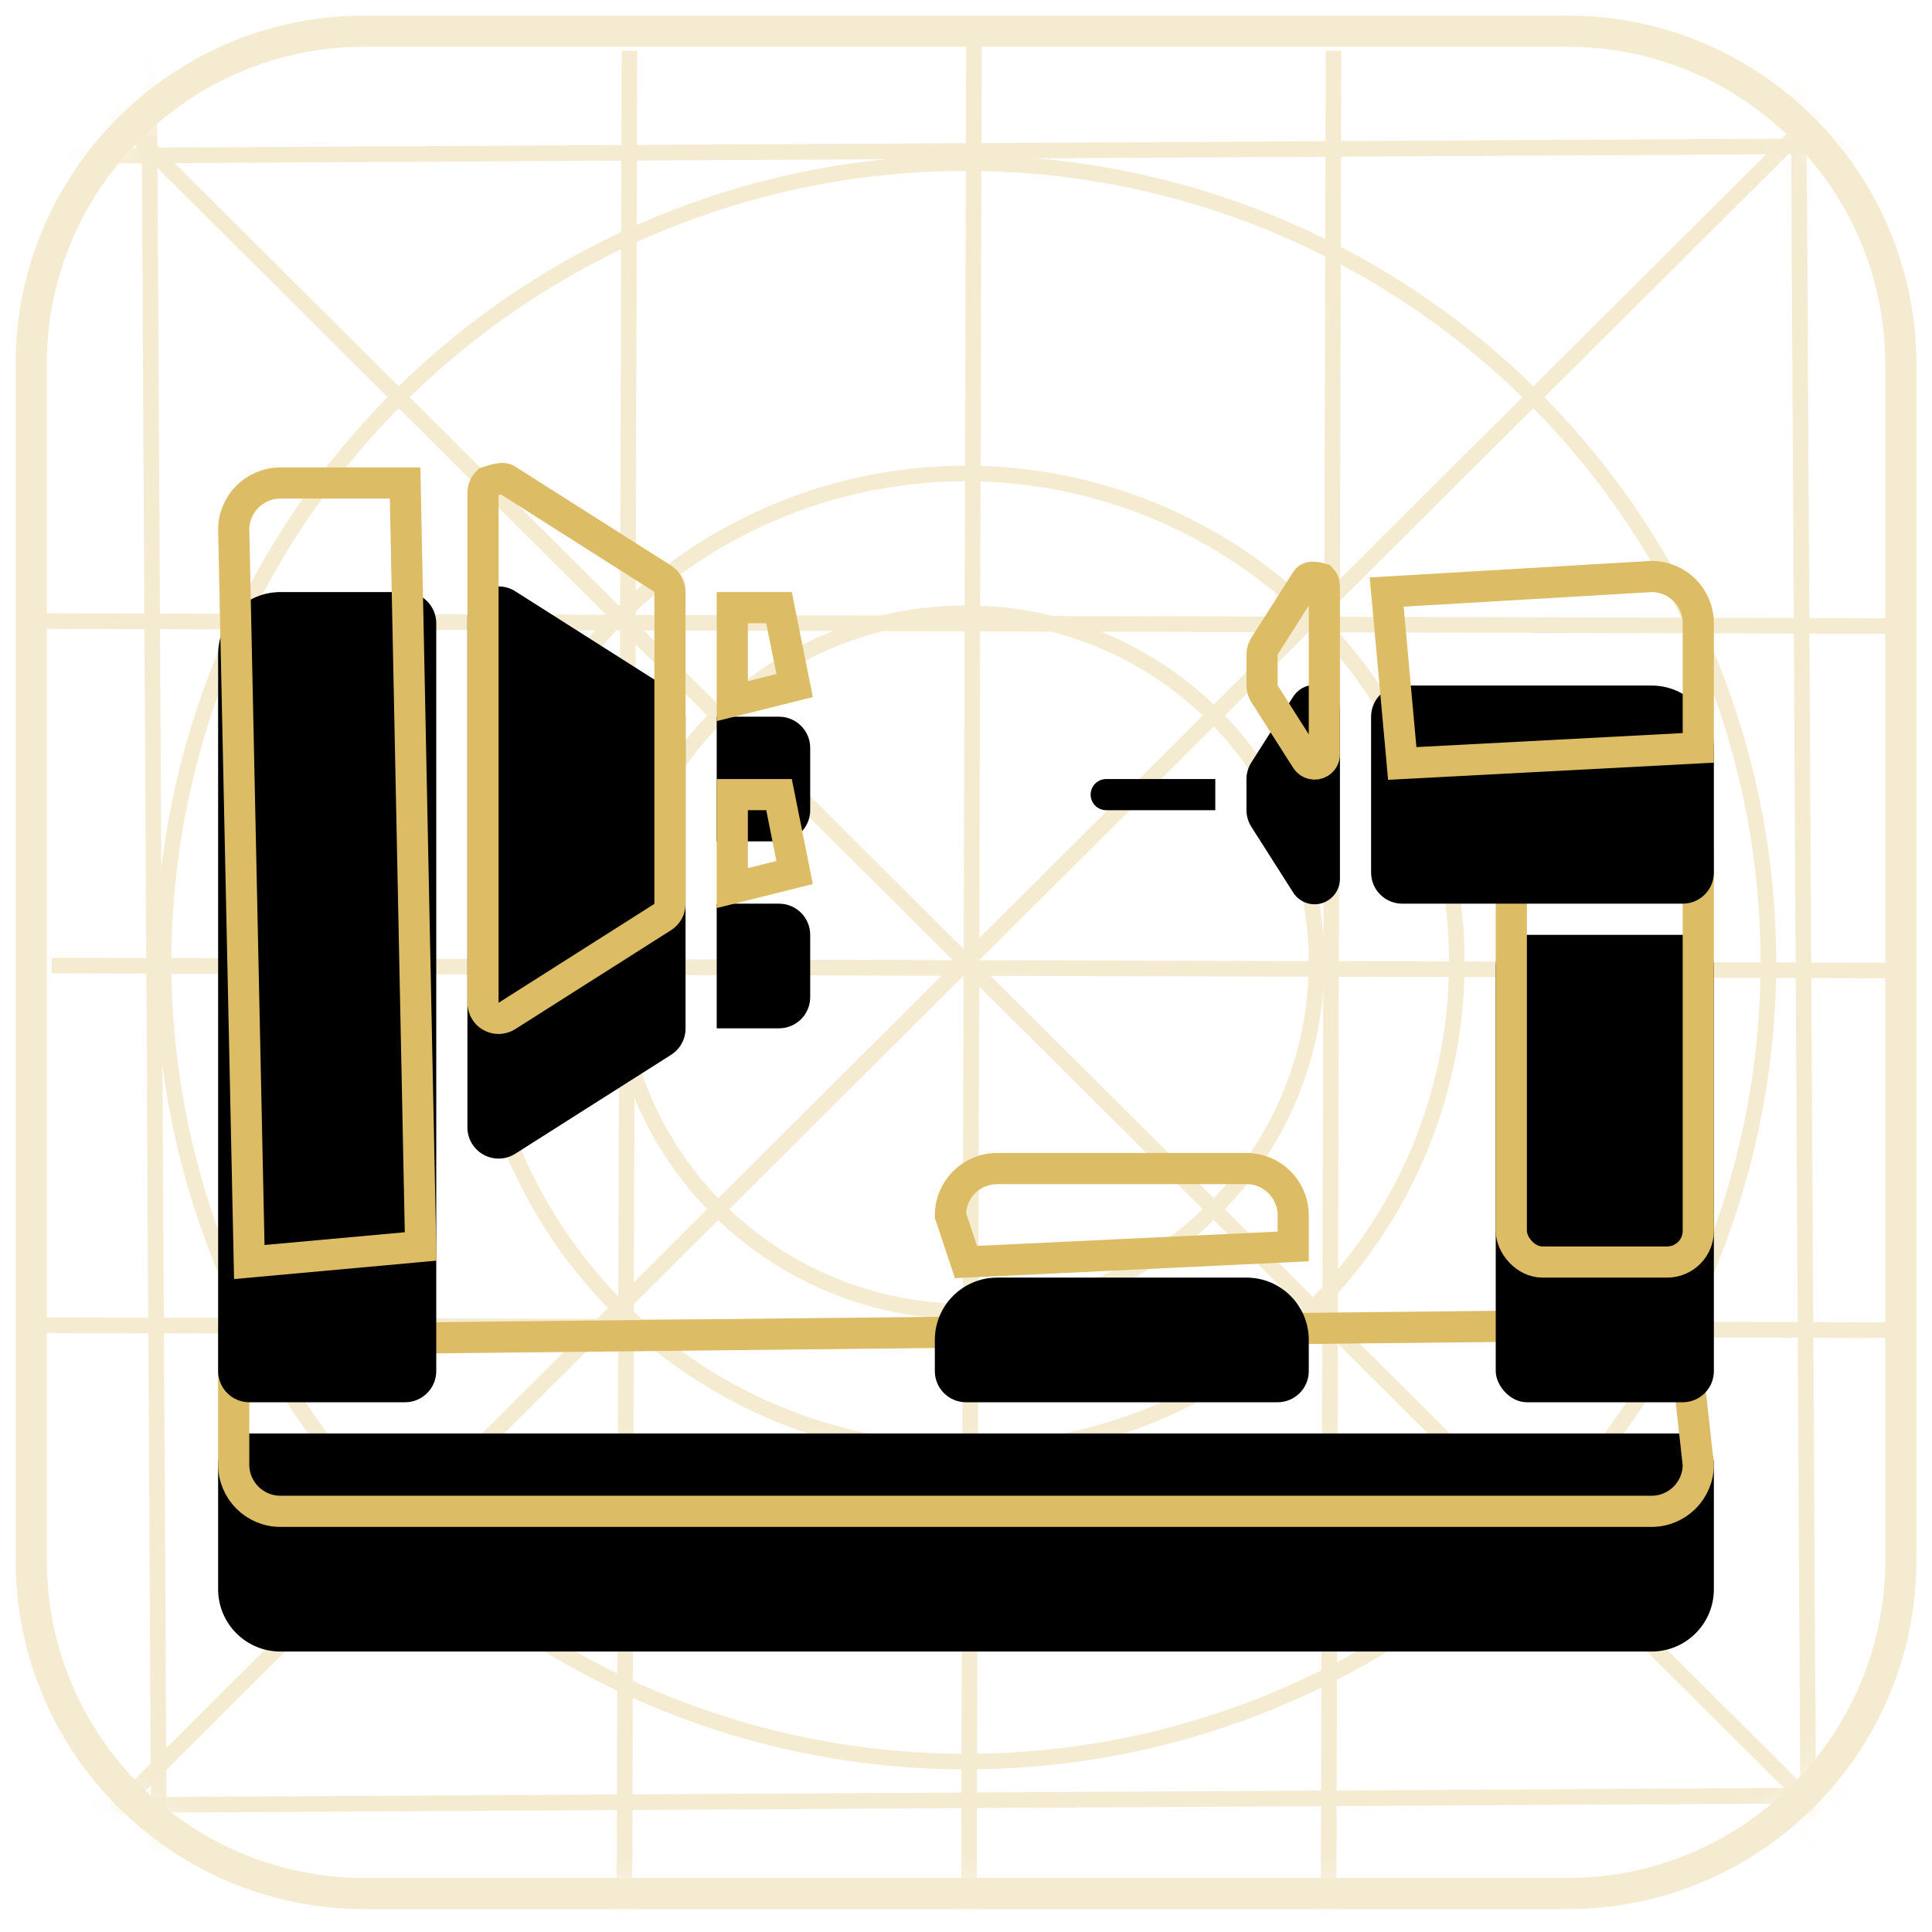 <?xml version="1.0" encoding="UTF-8"?>
<svg width="62px" height="62px" viewBox="0 0 62 62" version="1.1" xmlns="http://www.w3.org/2000/svg" xmlns:xlink="http://www.w3.org/1999/xlink">
    <!-- Generator: Sketch 63.1 (92452) - https://sketch.com -->
    <title>Machines Coming icon</title>
    <desc>Created with Sketch.</desc>
    <defs>
        <path d="M10.7,0 L49.3,0 C55.209,-1.08554777e-15 60,4.791 60,10.7 L60,49.066 C60,54.975 55.209,59.766 49.3,59.766 L10.7,59.766 C4.791,59.766 7.23698514e-16,54.975 0,49.066 L0,10.7 C-7.23698514e-16,4.791 4.791,1.08554777e-15 10.7,0 Z" id="path-1"></path>
        <path d="M1,28 L47,28 C47.552,28 48,28.448 48,29 L48,33 C48,34.105 47.105,35 46,35 L2,35 C0.895,35 1.3527075e-16,34.105 0,33 L0,29 C-6.76353751e-17,28.448 0.448,28 1,28 Z" id="path-3"></path>
        <filter x="-14.6%" y="-71.5%" width="129.2%" height="300.1%" filterUnits="objectBoundingBox" id="filter-4">
            <feOffset dx="0" dy="2" in="SourceAlpha" result="shadowOffsetOuter1"></feOffset>
            <feMorphology radius="1" operator="erode" in="SourceAlpha" result="shadowInner"></feMorphology>
            <feOffset dx="0" dy="2" in="shadowInner" result="shadowInner"></feOffset>
            <feComposite in="shadowOffsetOuter1" in2="shadowInner" operator="out" result="shadowOffsetOuter1"></feComposite>
            <feGaussianBlur stdDeviation="2" in="shadowOffsetOuter1" result="shadowBlurOuter1"></feGaussianBlur>
            <feColorMatrix values="0 0 0 0 0   0 0 0 0 0   0 0 0 0 0  0 0 0 0.2 0" type="matrix" in="shadowBlurOuter1"></feColorMatrix>
        </filter>
        <rect id="path-5" x="41" y="12" width="7" height="15" rx="1"></rect>
        <filter x="-100.2%" y="-33.6%" width="300.5%" height="193.9%" filterUnits="objectBoundingBox" id="filter-6">
            <feOffset dx="0" dy="2" in="SourceAlpha" result="shadowOffsetOuter1"></feOffset>
            <feMorphology radius="1" operator="erode" in="SourceAlpha" result="shadowInner"></feMorphology>
            <feOffset dx="0" dy="2" in="shadowInner" result="shadowInner"></feOffset>
            <feComposite in="shadowOffsetOuter1" in2="shadowInner" operator="out" result="shadowOffsetOuter1"></feComposite>
            <feGaussianBlur stdDeviation="2" in="shadowOffsetOuter1" result="shadowBlurOuter1"></feGaussianBlur>
            <feColorMatrix values="0 0 0 0 0   0 0 0 0 0   0 0 0 0 0  0 0 0 0.2 0" type="matrix" in="shadowBlurOuter1"></feColorMatrix>
        </filter>
        <path d="M9.536,0.975 L14.536,4.15 C14.825,4.333 15,4.652 15,4.994 L15,15.006 C15,15.348 14.825,15.667 14.536,15.85 L9.536,19.025 C9.07,19.321 8.452,19.183 8.156,18.717 C8.054,18.556 8,18.37 8,18.181 L8,1.819 C8,1.267 8.448,0.819 9,0.819 C9.19,0.819 9.376,0.873 9.536,0.975 Z" id="path-7"></path>
        <filter x="-100.0%" y="-20.7%" width="300.0%" height="161.6%" filterUnits="objectBoundingBox" id="filter-8">
            <feOffset dx="0" dy="2" in="SourceAlpha" result="shadowOffsetOuter1"></feOffset>
            <feMorphology radius="1" operator="erode" in="SourceAlpha" result="shadowInner"></feMorphology>
            <feOffset dx="0" dy="2" in="shadowInner" result="shadowInner"></feOffset>
            <feComposite in="shadowOffsetOuter1" in2="shadowInner" operator="out" result="shadowOffsetOuter1"></feComposite>
            <feGaussianBlur stdDeviation="2" in="shadowOffsetOuter1" result="shadowBlurOuter1"></feGaussianBlur>
            <feColorMatrix values="0 0 0 0 0   0 0 0 0 0   0 0 0 0 0  0 0 0 0.2 0" type="matrix" in="shadowBlurOuter1"></feColorMatrix>
        </filter>
        <path d="M34.5,4.357 L35.844,6.469 C35.946,6.629 36,6.815 36,7.005 L36,7.995 C36,8.185 35.946,8.371 35.844,8.531 L34.5,10.643 C34.259,11.022 33.756,11.134 33.377,10.892 C33.142,10.743 33,10.484 33,10.206 L33,4.794 C33,4.345 33.364,3.98 33.814,3.98 C34.092,3.98 34.351,4.122 34.5,4.357 Z" id="path-9"></path>
        <filter x="-233.3%" y="-27.0%" width="566.7%" height="190.9%" filterUnits="objectBoundingBox" id="filter-10">
            <feOffset dx="0" dy="2" in="SourceAlpha" result="shadowOffsetOuter1"></feOffset>
            <feMorphology radius="1" operator="erode" in="SourceAlpha" result="shadowInner"></feMorphology>
            <feOffset dx="0" dy="2" in="shadowInner" result="shadowInner"></feOffset>
            <feComposite in="shadowOffsetOuter1" in2="shadowInner" operator="out" result="shadowOffsetOuter1"></feComposite>
            <feGaussianBlur stdDeviation="2" in="shadowOffsetOuter1" result="shadowBlurOuter1"></feGaussianBlur>
            <feColorMatrix values="0 0 0 0 0   0 0 0 0 0   0 0 0 0 0  0 0 0 0.2 0" type="matrix" in="shadowBlurOuter1"></feColorMatrix>
        </filter>
        <path d="M25,23 L33,23 C34.105,23 35,23.895 35,25 L35,26 C35,26.552 34.552,27 34,27 L24,27 C23.448,27 23,26.552 23,26 L23,25 C23,23.895 23.895,23 25,23 Z" id="path-11"></path>
        <filter x="-58.3%" y="-125.0%" width="216.7%" height="450.4%" filterUnits="objectBoundingBox" id="filter-12">
            <feOffset dx="0" dy="2" in="SourceAlpha" result="shadowOffsetOuter1"></feOffset>
            <feMorphology radius="1" operator="erode" in="SourceAlpha" result="shadowInner"></feMorphology>
            <feOffset dx="0" dy="2" in="shadowInner" result="shadowInner"></feOffset>
            <feComposite in="shadowOffsetOuter1" in2="shadowInner" operator="out" result="shadowOffsetOuter1"></feComposite>
            <feGaussianBlur stdDeviation="2" in="shadowOffsetOuter1" result="shadowBlurOuter1"></feGaussianBlur>
            <feColorMatrix values="0 0 0 0 0   0 0 0 0 0   0 0 0 0 0  0 0 0 0.2 0" type="matrix" in="shadowBlurOuter1"></feColorMatrix>
        </filter>
        <path d="M38,4 L46,4 C47.105,4 48,4.895 48,6 L48,10 C48,10.552 47.552,11 47,11 L38,11 C37.448,11 37,10.552 37,10 L37,5 C37,4.448 37.448,4 38,4 Z" id="path-13"></path>
        <filter x="-64.0%" y="-71.4%" width="227.7%" height="300.4%" filterUnits="objectBoundingBox" id="filter-14">
            <feOffset dx="0" dy="2" in="SourceAlpha" result="shadowOffsetOuter1"></feOffset>
            <feMorphology radius="1" operator="erode" in="SourceAlpha" result="shadowInner"></feMorphology>
            <feOffset dx="0" dy="2" in="shadowInner" result="shadowInner"></feOffset>
            <feComposite in="shadowOffsetOuter1" in2="shadowInner" operator="out" result="shadowOffsetOuter1"></feComposite>
            <feGaussianBlur stdDeviation="2" in="shadowOffsetOuter1" result="shadowBlurOuter1"></feGaussianBlur>
            <feColorMatrix values="0 0 0 0 0   0 0 0 0 0   0 0 0 0 0  0 0 0 0.2 0" type="matrix" in="shadowBlurOuter1"></feColorMatrix>
        </filter>
        <path d="M16,5 L18,5 C18.552,5 19,5.448 19,6 L19,8 C19,8.552 18.552,9 18,9 L16,9 L16,9 L16,5 Z" id="path-15"></path>
        <filter x="-233.3%" y="-125.0%" width="569.5%" height="453.5%" filterUnits="objectBoundingBox" id="filter-16">
            <feOffset dx="0" dy="2" in="SourceAlpha" result="shadowOffsetOuter1"></feOffset>
            <feMorphology radius="1" operator="erode" in="SourceAlpha" result="shadowInner"></feMorphology>
            <feOffset dx="0" dy="2" in="shadowInner" result="shadowInner"></feOffset>
            <feComposite in="shadowOffsetOuter1" in2="shadowInner" operator="out" result="shadowOffsetOuter1"></feComposite>
            <feGaussianBlur stdDeviation="2" in="shadowOffsetOuter1" result="shadowBlurOuter1"></feGaussianBlur>
            <feColorMatrix values="0 0 0 0 0   0 0 0 0 0   0 0 0 0 0  0 0 0 0.2 0" type="matrix" in="shadowBlurOuter1"></feColorMatrix>
        </filter>
        <path d="M28.5,7 L32,7 L32,7 L32,8 L28.5,8 C28.224,8 28,7.776 28,7.5 C28,7.224 28.224,7 28.5,7 Z" id="path-17"></path>
        <filter x="-175.0%" y="-500.0%" width="350.0%" height="1400.0%" filterUnits="objectBoundingBox" id="filter-18">
            <feOffset dx="0" dy="2" in="SourceAlpha" result="shadowOffsetOuter1"></feOffset>
            <feMorphology radius="1" operator="erode" in="SourceAlpha" result="shadowInner"></feMorphology>
            <feOffset dx="0" dy="2" in="shadowInner" result="shadowInner"></feOffset>
            <feComposite in="shadowOffsetOuter1" in2="shadowInner" operator="out" result="shadowOffsetOuter1"></feComposite>
            <feGaussianBlur stdDeviation="2" in="shadowOffsetOuter1" result="shadowBlurOuter1"></feGaussianBlur>
            <feColorMatrix values="0 0 0 0 0   0 0 0 0 0   0 0 0 0 0  0 0 0 0.2 0" type="matrix" in="shadowBlurOuter1"></feColorMatrix>
        </filter>
        <path d="M16,11 L18,11 C18.552,11 19,11.448 19,12 L19,14 C19,14.552 18.552,15 18,15 L16,15 L16,15 L16,11 Z" id="path-19"></path>
        <filter x="-233.3%" y="-125.0%" width="569.5%" height="453.5%" filterUnits="objectBoundingBox" id="filter-20">
            <feOffset dx="0" dy="2" in="SourceAlpha" result="shadowOffsetOuter1"></feOffset>
            <feMorphology radius="1" operator="erode" in="SourceAlpha" result="shadowInner"></feMorphology>
            <feOffset dx="0" dy="2" in="shadowInner" result="shadowInner"></feOffset>
            <feComposite in="shadowOffsetOuter1" in2="shadowInner" operator="out" result="shadowOffsetOuter1"></feComposite>
            <feGaussianBlur stdDeviation="2" in="shadowOffsetOuter1" result="shadowBlurOuter1"></feGaussianBlur>
            <feColorMatrix values="0 0 0 0 0   0 0 0 0 0   0 0 0 0 0  0 0 0 0.2 0" type="matrix" in="shadowBlurOuter1"></feColorMatrix>
        </filter>
        <path d="M2,1 L6,1 C6.552,1 7,1.448 7,2 L7,26 C7,26.552 6.552,27 6,27 L1,27 C0.448,27 6.76353751e-17,26.552 0,26 L0,3 C-1.3527075e-16,1.895 0.895,1 2,1 Z" id="path-21"></path>
        <filter x="-100.0%" y="-19.2%" width="300.1%" height="154.0%" filterUnits="objectBoundingBox" id="filter-22">
            <feOffset dx="0" dy="2" in="SourceAlpha" result="shadowOffsetOuter1"></feOffset>
            <feMorphology radius="1" operator="erode" in="SourceAlpha" result="shadowInner"></feMorphology>
            <feOffset dx="0" dy="2" in="shadowInner" result="shadowInner"></feOffset>
            <feComposite in="shadowOffsetOuter1" in2="shadowInner" operator="out" result="shadowOffsetOuter1"></feComposite>
            <feGaussianBlur stdDeviation="2" in="shadowOffsetOuter1" result="shadowBlurOuter1"></feGaussianBlur>
            <feColorMatrix values="0 0 0 0 0   0 0 0 0 0   0 0 0 0 0  0 0 0 0.2 0" type="matrix" in="shadowBlurOuter1"></feColorMatrix>
        </filter>
    </defs>
    <g id="App-icons" stroke="none" stroke-width="1" fill="none" fill-rule="evenodd">
        <g id="Categories" transform="translate(-738, -987)">
            <g id="Machines-Coming-icon" transform="translate(739, 988)">
                <g id="base'" opacity="0.3">
                    <g>
                        <mask id="mask-2" fill="white">
                            <use xlink:href="#path-1"></use>
                        </mask>
                        <use id="Rectangle-6-Copy-22" stroke="#DCBC65" xlink:href="#path-1"></use>
                        <g id="Group-6" mask="url(#mask-2)" stroke="#DCBC65" stroke-width="0.5">
                            <g id="guides">
                                <ellipse id="Oval-1" cx="30" cy="29.883" rx="11.25" ry="11.205"></ellipse>
                                <ellipse id="Oval-1" cx="30" cy="29.883" rx="15.75" ry="15.688"></ellipse>
                                <ellipse id="Oval-1" cx="30" cy="29.883" rx="25.75" ry="25.648"></ellipse>
                                <line x1="0" y1="0" x2="60" y2="59.766" id="Line" stroke-linecap="square"></line>
                                <line x1="0" y1="0" x2="60" y2="59.766" id="Line" stroke-linecap="square" transform="translate(30, 29.883) scale(-1, 1) translate(-30, -29.883) "></line>
                            </g>
                        </g>
                        <g id="Group-14" mask="url(#mask-2)" stroke="#DCBC65" stroke-linecap="square" stroke-width="0.5">
                            <g transform="translate(3.462, 0)" id="Line-2">
                                <line x1="0.323" y1="0.962" x2="0.646" y2="59.655"></line>
                                <line x1="53.252" y1="0.962" x2="53.574" y2="59.013"></line>
                                <line x1="26.793" y1="0.321" x2="26.631" y2="60.136"></line>
                                <line x1="15.737" y1="0.882" x2="15.575" y2="60.697"></line>
                                <line x1="38.333" y1="0.882" x2="38.171" y2="60.697"></line>
                            </g>
                        </g>
                        <g id="Group-14" mask="url(#mask-2)" stroke="#DCBC65" stroke-linecap="square" stroke-width="0.5">
                            <g transform="translate(30.546, 30.355) rotate(90) translate(-30.546, -30.355) translate(3.546, -0.145)" id="Line-2">
                                <line x1="0.323" y1="0.962" x2="0.646" y2="59.655"></line>
                                <line x1="53.252" y1="0.962" x2="53.574" y2="59.013"></line>
                                <line x1="26.793" y1="0.321" x2="26.631" y2="60.136"></line>
                                <line x1="15.737" y1="0.882" x2="15.575" y2="60.697"></line>
                                <line x1="38.333" y1="0.882" x2="38.171" y2="60.697"></line>
                            </g>
                        </g>
                    </g>
                </g>
                <g id="Group-24" transform="translate(6, 13)" fill-rule="nonzero">
                    <g id="Rectangle">
                        <use fill="black" fill-opacity="1" filter="url(#filter-4)" xlink:href="#path-3"></use>
                        <path stroke="#DCBC65" stroke-width="1" d="M47,28.5 L0.5,29 L0.5,33 C0.5,33.414 0.668,33.789 0.939,34.061 C1.211,34.332 1.586,34.5 2,34.5 L46,34.5 C46.414,34.5 46.789,34.332 47.061,34.061 C47.332,33.789 47.5,33.414 47.5,33 L47,28.5 Z" stroke-linejoin="square"></path>
                    </g>
                    <g id="Rectangle">
                        <use fill="black" fill-opacity="1" filter="url(#filter-6)" xlink:href="#path-5"></use>
                        <rect stroke="#DCBC65" stroke-width="1" stroke-linejoin="square" x="41.5" y="12.5" width="6" height="14" rx="1"></rect>
                    </g>
                    <g id="Rectangle">
                        <use fill="black" fill-opacity="1" filter="url(#filter-8)" xlink:href="#path-7"></use>
                        <path stroke="#DCBC65" stroke-width="1" d="M8.646,1.466 C8.556,1.556 8.5,1.681 8.5,1.819 L8.5,18.181 C8.5,18.275 8.527,18.368 8.578,18.449 C8.652,18.565 8.766,18.641 8.891,18.669 C9.016,18.696 9.151,18.677 9.268,18.603 L14.268,15.428 C14.412,15.336 14.5,15.177 14.5,15.006 L14.5,4.994 C14.5,4.823 14.412,4.664 14.268,4.572 L9.268,1.397 C9.188,1.346 9.095,1.319 8.646,1.466 Z" stroke-linejoin="square"></path>
                    </g>
                    <g id="Rectangle" transform="translate(34.5, 7.5) scale(-1, 1) translate(-34.5, -7.5) ">
                        <use fill="black" fill-opacity="1" filter="url(#filter-10)" xlink:href="#path-9"></use>
                        <path stroke="#DCBC65" stroke-width="1" d="M33.592,4.572 C33.535,4.629 33.5,4.707 33.5,4.794 L33.5,10.206 C33.5,10.313 33.555,10.413 33.645,10.471 C33.718,10.517 33.803,10.53 33.882,10.512 C33.96,10.495 34.032,10.447 34.078,10.374 L35.422,8.263 C35.473,8.183 35.5,8.09 35.5,7.995 L35.5,7.005 C35.5,6.91 35.473,6.817 35.422,6.737 L34.078,4.626 C34.021,4.535 33.921,4.48 33.592,4.572 Z" stroke-linejoin="square"></path>
                    </g>
                    <g id="Rectangle">
                        <use fill="black" fill-opacity="1" filter="url(#filter-12)" xlink:href="#path-11"></use>
                        <path stroke="#DCBC65" stroke-width="1" d="M33,23.5 L25,23.5 C24.586,23.5 24.211,23.668 23.939,23.939 C23.668,24.211 23.5,24.586 23.5,25 L24,26.5 L34.5,26 L34.5,25 C34.5,24.586 34.332,24.211 34.061,23.939 C33.789,23.668 33.414,23.5 33,23.5 Z" stroke-linejoin="square"></path>
                    </g>
                    <g id="Rectangle">
                        <use fill="black" fill-opacity="1" filter="url(#filter-14)" xlink:href="#path-13"></use>
                        <path stroke="#DCBC65" stroke-width="1" d="M46,4.5 L37.5,5 L38,10.5 L47.5,10 L47.5,6 C47.5,5.586 47.332,5.211 47.061,4.939 C46.789,4.668 46.414,4.5 46,4.5 Z" stroke-linejoin="square"></path>
                    </g>
                    <g id="Rectangle">
                        <use fill="black" fill-opacity="1" filter="url(#filter-16)" xlink:href="#path-15"></use>
                        <path stroke="#DCBC65" stroke-width="1" d="M18,5.5 L16.5,5.5 L16.5,8.5 L18.5,8 L18,5.5 Z" stroke-linejoin="square"></path>
                    </g>
                    <g id="Rectangle">
                        <use fill="black" fill-opacity="1" filter="url(#filter-18)" xlink:href="#path-17"></use>
                        <path stroke="#DCBC65" stroke-width="1" d="" stroke-linejoin="square"></path>
                    </g>
                    <g id="Rectangle">
                        <use fill="black" fill-opacity="1" filter="url(#filter-20)" xlink:href="#path-19"></use>
                        <path stroke="#DCBC65" stroke-width="1" d="M18,11.5 L16.5,11.5 L16.5,14.5 L18.5,14 L18,11.5 Z" stroke-linejoin="square"></path>
                    </g>
                    <g id="Rectangle">
                        <use fill="black" fill-opacity="1" filter="url(#filter-22)" xlink:href="#path-21"></use>
                        <path stroke="#DCBC65" stroke-width="1" d="M6,1.5 L2,1.5 C1.586,1.5 1.211,1.668 0.939,1.939 C0.668,2.211 0.5,2.586 0.5,3 L1,26.5 L6.5,26 L6,1.5 Z" stroke-linejoin="square"></path>
                    </g>
                </g>
            </g>
        </g>
    </g>
</svg>